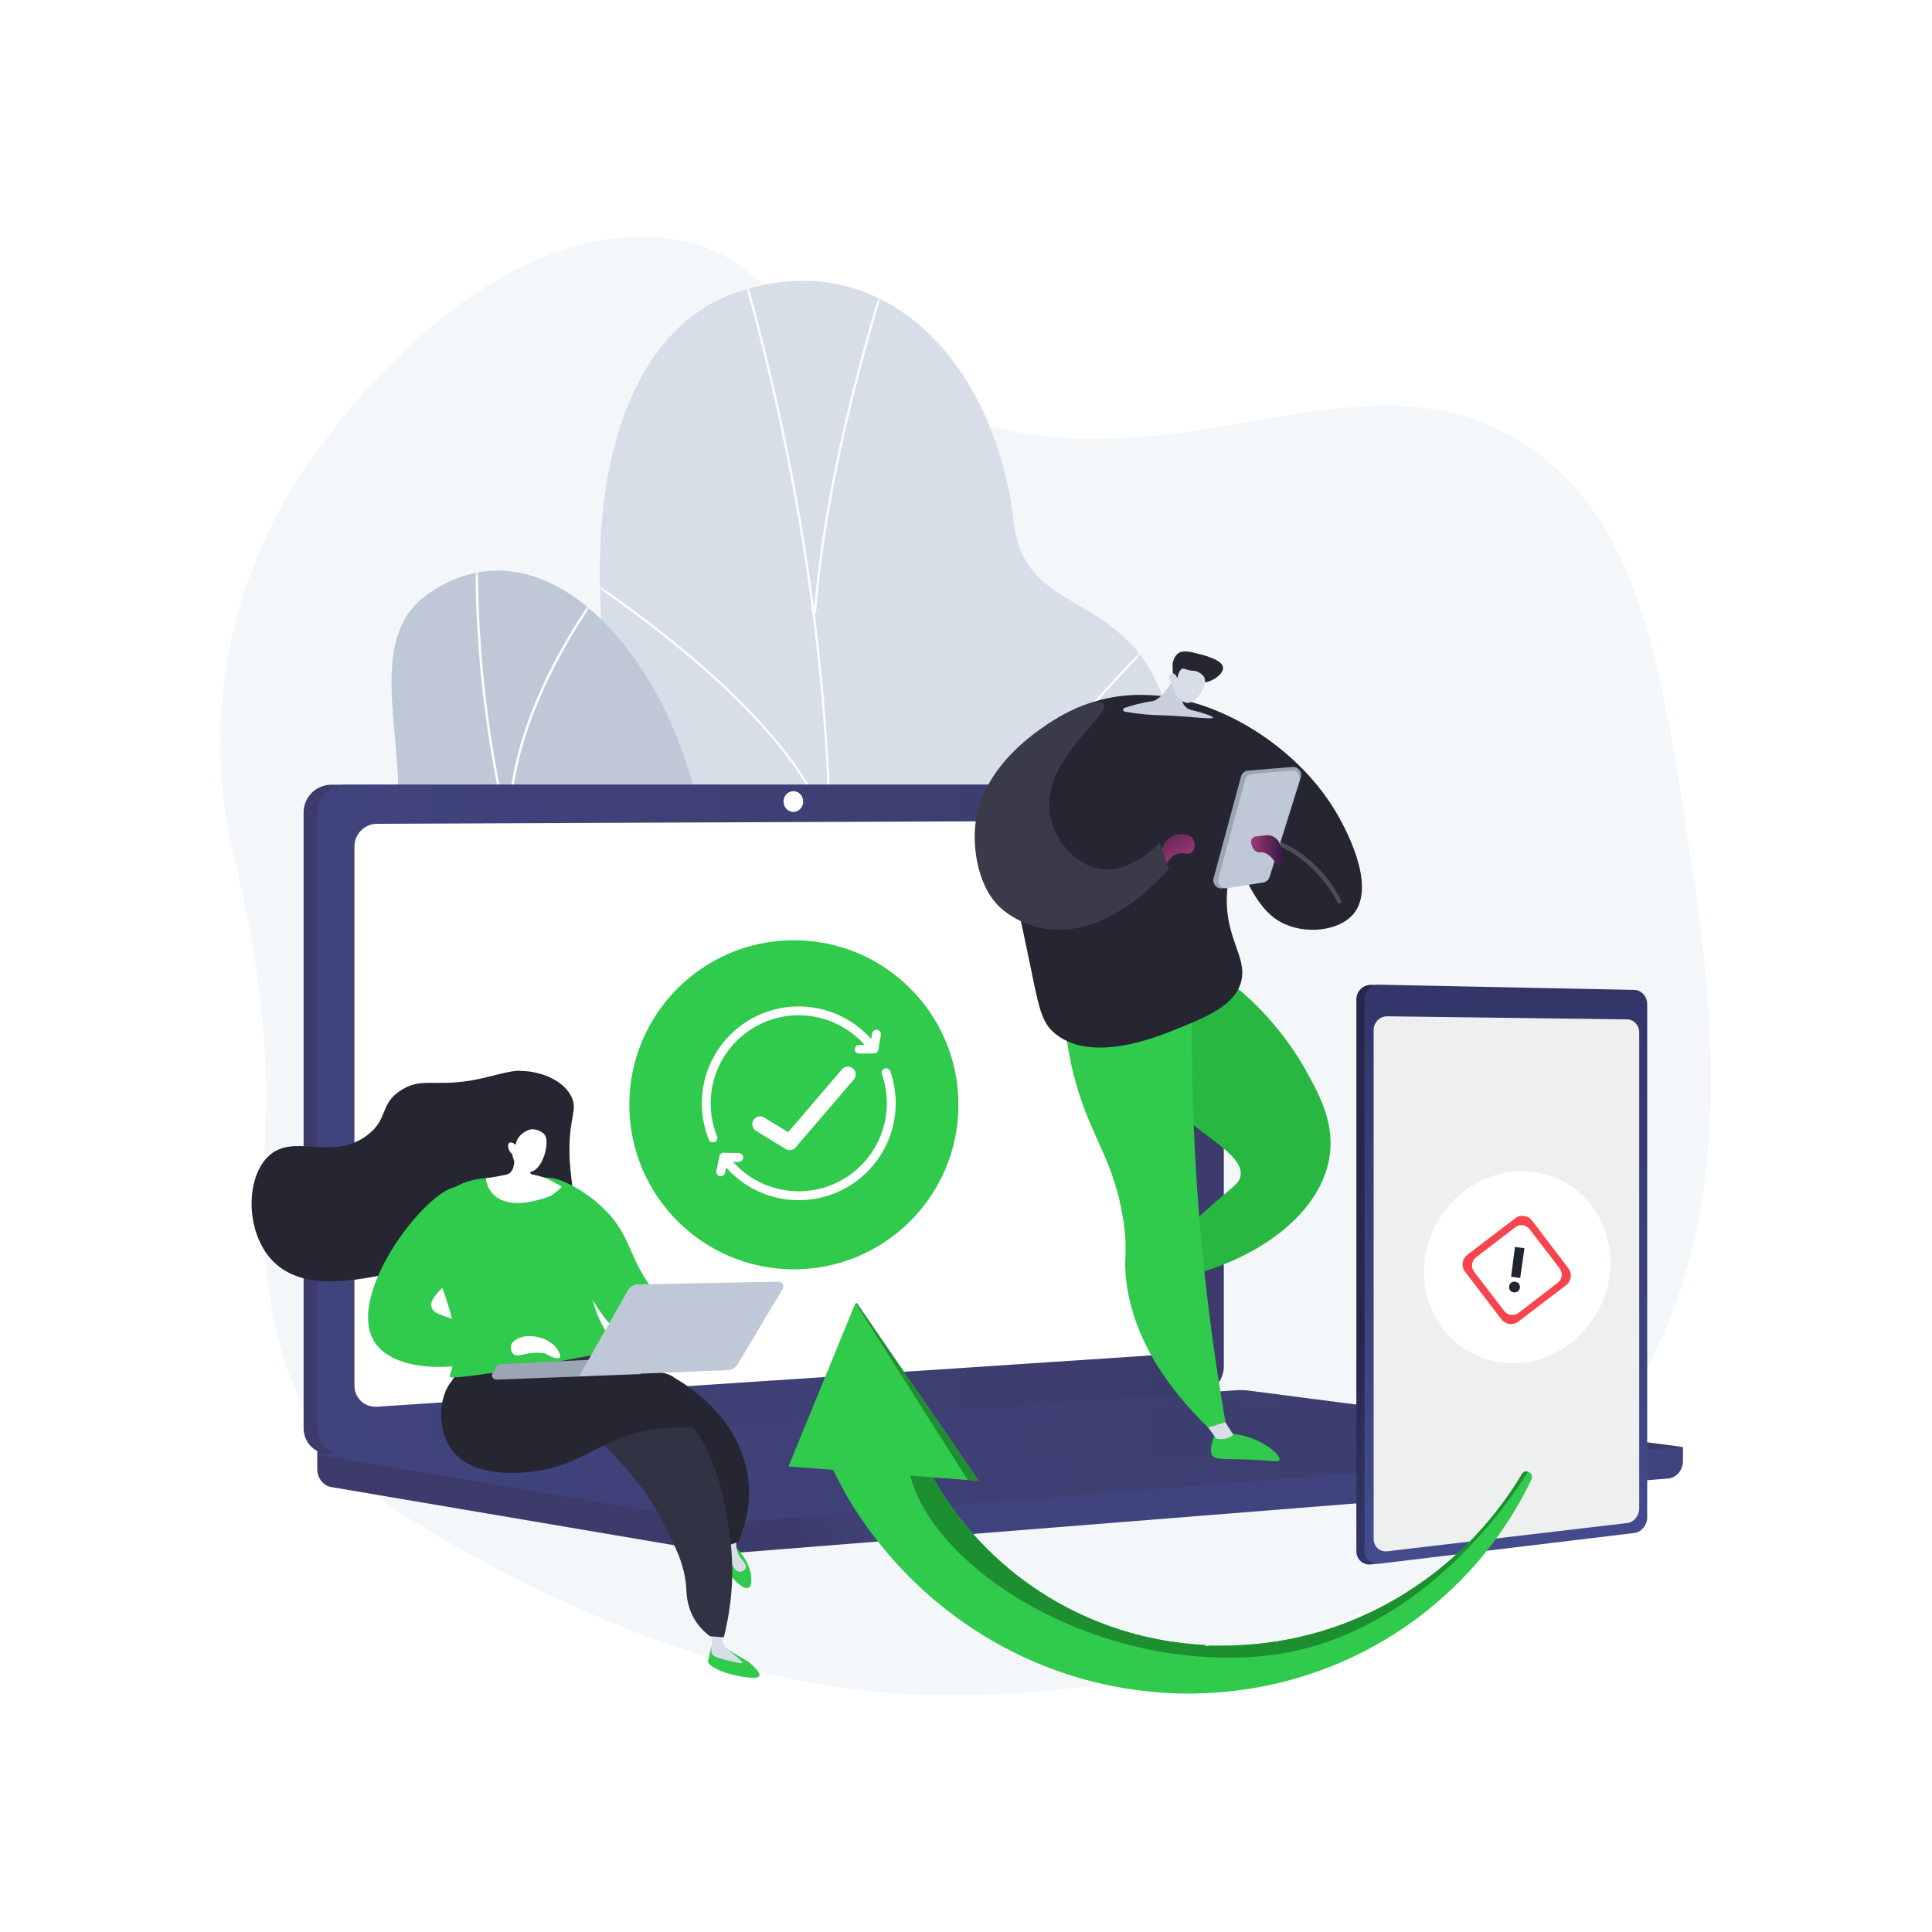 <svg width="321" height="321" viewBox="0 0 321 321" fill="none" xmlns="http://www.w3.org/2000/svg">
<rect x="0" y="0" width="321" height="321" fill="#808080" stroke="none"/>
<g clip-path="url(#clip0_2540_4098)">
<path d="M321 0H0V321H321V0Z" fill="white"/>
<path d="M280.62 140.531C275.74 108.569 271.82 86.48 254.187 74.384C224.449 53.973 191.233 87.111 149.105 64.875C128.365 53.93 127.587 41.228 110.014 39.55C78.935 36.565 53.48 73.657 51.273 76.841C37.871 96.17 33.398 119.73 38.831 142.2C42.362 156.797 44.741 171.895 44.092 186.89C42.95 212.985 43.608 237.35 68.933 252.915C91.55 266.811 120.007 279.071 147.158 281.217C165.614 282.679 186.301 280.317 204.09 275.515C294.723 251.012 287.334 184.476 280.62 140.531Z" fill="#F4F7FA"/>
<path d="M107.98 220.123C105.48 223.117 101.327 227.071 96.767 231.691L158.094 250.397C154.011 230.22 147.193 208.641 167.058 177.744C176.377 163.243 199.002 138.705 194.218 119.298C188.767 97.183 170.294 103.533 168.434 86.774C165.518 60.575 146.786 39.792 121.867 48.764C97.269 57.615 91.117 102.824 113.466 156.728C125.103 197.229 121.028 204.48 107.98 220.123Z" fill="#D8DEE8"/>
<mask id="mask0_2540_4098" style="mask-type:luminance" maskUnits="userSpaceOnUse" x="96" y="46" width="99" height="205">
<path d="M107.98 220.123C105.48 223.117 101.327 227.071 96.767 231.691L158.094 250.397C154.011 230.22 147.193 208.641 167.058 177.744C176.377 163.243 199.002 138.705 194.218 119.298C188.767 97.183 170.294 103.533 168.434 86.774C165.518 60.575 146.786 39.792 121.867 48.764C97.269 57.615 91.117 102.824 113.466 156.728C125.103 197.229 121.028 204.48 107.98 220.123Z" fill="white"/>
</mask>
<g mask="url(#mask0_2540_4098)">
<path d="M129.551 237.808C131.264 229.64 132.475 221.853 133.747 213.599L134.171 210.847C134.543 206.841 135.01 202.896 135.469 199.08C136.498 190.471 137.476 182.338 137.346 173.522C137.398 173.011 137.468 172.527 137.545 172.007C137.822 170.164 138.099 168.252 137.312 166.271L137.295 166.193C139.959 120.094 133.15 72.67 117.074 25.239L117.429 25.117C133.522 72.575 140.331 120.033 137.675 166.167C138.48 168.235 138.186 170.268 137.917 172.059C137.84 172.57 137.77 173.054 137.727 173.53C137.857 182.347 136.879 190.497 135.85 199.115C135.391 202.922 134.915 206.867 134.552 210.882L134.128 213.642C132.847 221.896 131.645 229.692 129.923 237.869L129.551 237.808Z" fill="#FCFDFE"/>
<path d="M135.313 197.454C138.212 175.901 153.457 152.116 165.743 135.953C179.05 118.45 191.83 105.878 191.96 105.757L192.219 106.025C192.089 106.146 179.319 118.709 166.037 136.187C153.777 152.315 138.566 176.039 135.685 197.506L135.313 197.454Z" fill="#FCFDFE"/>
<path d="M135.209 101.837C137.009 78.796 144.225 55.029 146.604 47.224C147.054 45.727 147.357 44.741 147.383 44.55L147.755 44.594C147.729 44.81 147.496 45.597 146.968 47.337C144.597 55.132 137.381 78.874 135.59 101.872L135.209 101.837Z" fill="#FCFDFE"/>
<path d="M137.814 139.527C133.141 118.718 95.616 95.158 95.244 94.915L95.443 94.604C95.824 94.838 133.47 118.493 138.186 139.449L137.814 139.527Z" fill="#FCFDFE"/>
</g>
<path d="M117.169 153.604C113.925 184.813 130.148 176.282 143.654 180.971C156.97 205.968 155.992 227.624 129.949 243.397L103.793 236.329C93.972 234.728 82.733 230.367 84.913 217.293C87.379 202.507 91.991 193.474 76.045 184.224C60.107 174.975 54.44 160.811 62.997 146.44C71.996 131.316 57.711 107.868 71.217 98.601C94.734 82.456 120.544 121.106 117.169 153.604Z" fill="#BFC8D6"/>
<mask id="mask1_2540_4098" style="mask-type:luminance" maskUnits="userSpaceOnUse" x="59" y="94" width="94" height="150">
<path d="M117.169 153.604C113.925 184.813 130.148 176.282 143.654 180.971C156.97 205.968 155.992 227.624 129.949 243.397L103.793 236.329C93.972 234.728 82.733 230.367 84.913 217.293C87.379 202.507 91.991 193.474 76.045 184.224C60.107 174.975 54.44 160.811 62.997 146.44C71.996 131.316 57.711 107.868 71.217 98.601C94.734 82.456 120.544 121.106 117.169 153.604Z" fill="white"/>
</mask>
<g mask="url(#mask1_2540_4098)">
<path d="M117.308 210.147C107.608 196.701 99.544 182.079 93.35 166.678C87.103 151.147 82.828 135.036 80.665 118.787C79.419 109.469 78.874 100.064 79.03 90.823L79.437 90.832C79.281 100.046 79.826 109.434 81.063 118.735C83.226 134.95 87.483 151.026 93.722 166.531C99.908 181.897 107.955 196.493 117.636 209.913L117.308 210.147Z" fill="#FCFDFE"/>
<path d="M86.678 223.947L86.54 223.567C91.775 221.62 97.831 220.331 104.546 219.742C107.747 219.457 110.896 219.396 113.916 219.543L113.899 219.95C110.896 219.794 107.764 219.863 104.58 220.149C97.909 220.737 91.879 222.009 86.678 223.947Z" fill="#FCFDFE"/>
<path d="M97.503 176.178C85.303 161.287 55.902 159.116 55.608 159.098L55.634 158.692C55.928 158.709 85.502 160.898 97.814 175.918L97.503 176.178Z" fill="#FCFDFE"/>
<path d="M84.576 139.509C82.923 117.827 101.656 95.158 101.846 94.933L102.157 95.192C101.967 95.417 83.339 117.965 84.983 139.484L84.576 139.509Z" fill="#FCFDFE"/>
</g>
<path d="M279.625 240.413L52.71 238.544V244.073C52.71 245.569 53.696 246.85 55.037 247.075L119.202 257.959C119.964 258.089 120.734 258.124 121.504 258.063L277.159 245.656C278.552 245.543 279.625 244.263 279.625 242.723V240.413Z" fill="url(#paint0_linear_2540_4098)"/>
<path d="M197.281 231.457L55.054 241.563C52.511 241.745 50.443 239.824 50.443 237.272V135.002C50.443 132.449 52.511 130.381 55.054 130.381H197.281C199.375 130.381 201.07 132.25 201.07 134.56V227.01C201.07 229.312 199.375 231.31 197.281 231.457Z" fill="url(#paint1_linear_2540_4098)"/>
<path d="M199.548 231.457L57.321 241.563C54.778 241.745 52.71 239.824 52.71 237.272V135.002C52.71 132.449 54.778 130.381 57.321 130.381H199.548C201.641 130.381 203.337 132.25 203.337 134.56V227.01C203.337 229.312 201.641 231.31 199.548 231.457Z" fill="url(#paint2_linear_2540_4098)"/>
<path d="M198.241 139.743V221.3C198.241 223.195 196.839 224.83 195.109 224.942L168.607 226.699L72.705 233.058L62.642 233.724C60.575 233.863 58.887 232.28 58.887 230.194V140.66C58.887 138.575 60.575 136.879 62.642 136.871L112.843 136.663L129.862 136.594L143.42 136.542L155.343 136.49L195.118 136.326C196.848 136.308 198.241 137.84 198.241 139.743Z" fill="white"/>
<path d="M133.453 133.176C133.453 134.128 132.717 134.898 131.818 134.898C130.909 134.898 130.182 134.128 130.182 133.176C130.182 132.224 130.918 131.454 131.818 131.454C132.726 131.454 133.453 132.224 133.453 133.176Z" fill="white"/>
<path d="M205.215 230.999L52.71 241.641L119.202 252.915C119.964 253.045 120.734 253.08 121.504 253.019L279.625 240.413L207.638 231.068C206.833 230.964 206.02 230.938 205.215 230.999Z" fill="url(#paint3_linear_2540_4098)"/>
<path opacity="0.3" d="M74.955 241.909L201.927 232.92L241.226 237.973L115.352 247.585L74.955 241.909Z" fill="url(#paint4_linear_2540_4098)"/>
<path d="M131.904 210.9C147.004 210.9 159.245 198.659 159.245 183.559C159.245 168.458 147.004 156.217 131.904 156.217C116.804 156.217 104.563 168.458 104.563 183.559C104.563 198.659 116.804 210.9 131.904 210.9Z" fill="#30CA4C"/>
<path d="M118.458 189.797C118.164 189.797 117.887 189.624 117.775 189.338C117.005 187.426 116.607 185.393 116.607 183.316C116.607 174.439 123.831 167.214 132.709 167.214C137.796 167.214 142.642 169.663 145.67 173.755C145.912 174.084 145.843 174.543 145.514 174.785C145.185 175.027 144.727 174.958 144.485 174.629C141.733 170.909 137.329 168.685 132.709 168.685C124.645 168.685 118.078 175.244 118.078 183.316C118.078 185.211 118.432 187.054 119.133 188.793C119.289 189.174 119.107 189.598 118.727 189.754C118.649 189.78 118.554 189.797 118.458 189.797Z" fill="white"/>
<path d="M142.763 175.062C142.365 175.062 142.036 174.759 142.027 174.353C142.019 173.946 142.339 173.617 142.746 173.609L144.588 173.574L144.9 171.705C144.969 171.307 145.35 171.039 145.748 171.099C146.146 171.169 146.423 171.549 146.354 171.947L145.938 174.422C145.878 174.768 145.583 175.01 145.229 175.019L142.78 175.053C142.771 175.062 142.771 175.062 142.763 175.062Z" fill="white"/>
<path d="M132.717 199.409C127.742 199.409 123.122 197.16 120.042 193.24C119.791 192.92 119.843 192.453 120.163 192.202C120.483 191.951 120.95 192.003 121.201 192.323C123.996 195.888 128.192 197.93 132.717 197.93C140.781 197.93 147.348 191.371 147.348 183.299C147.348 181.646 147.072 180.019 146.535 178.471C146.397 178.09 146.604 177.666 146.985 177.536C147.366 177.406 147.79 177.605 147.919 177.986C148.516 179.691 148.819 181.482 148.819 183.299C148.819 192.185 141.595 199.409 132.717 199.409Z" fill="white"/>
<path d="M119.756 195.429C119.704 195.429 119.661 195.421 119.609 195.412C119.211 195.334 118.952 194.945 119.029 194.547L119.514 192.133C119.583 191.787 119.886 191.536 120.232 191.536H120.241L122.75 191.57C123.157 191.579 123.485 191.908 123.477 192.323C123.468 192.73 123.139 193.058 122.733 193.05L120.838 193.032L120.474 194.841C120.414 195.187 120.102 195.429 119.756 195.429Z" fill="white"/>
<path d="M131.212 191.095C130.978 191.095 130.745 191.034 130.537 190.904L125.614 187.885C125 187.513 124.809 186.708 125.19 186.102C125.562 185.497 126.367 185.298 126.972 185.678L130.952 188.118L139.899 177.666C140.366 177.121 141.179 177.061 141.725 177.528C142.27 177.995 142.33 178.808 141.863 179.354L132.19 190.645C131.947 190.939 131.584 191.095 131.212 191.095Z" fill="white"/>
<path d="M94.569 199.288C95.763 198.509 94.673 196.251 94.613 191.406C94.535 185.462 96.109 184.354 94.846 182.027C93.297 179.18 89.395 177.995 86.808 177.943C86.237 177.934 86.107 177.623 81.331 178.86C72.722 181.092 70.568 178.696 66.718 181.084C62.997 183.385 64.624 185.912 61.007 188.62C55.15 193.007 48.98 188.265 44.793 191.934C40.83 195.403 40.743 204.237 44.905 209.057C49.629 214.525 58.152 212.881 63.854 211.799C65.056 211.574 71.122 210.294 77.438 205.63C80.933 203.052 83.33 200.292 84.862 198.267C85.216 197.86 85.779 197.376 86.514 197.298C87.397 197.203 88.115 197.748 88.452 197.982C90.261 199.228 93.393 200.05 94.569 199.288Z" fill="#262633"/>
<path d="M89.759 196.035C91.299 194.633 96.793 197.333 100.427 200.923C104.701 205.137 104.372 208.555 108.11 213.789C109.962 216.394 113.146 219.898 118.778 222.961C118.38 223.956 117.982 224.959 117.584 225.955C114.859 226.119 109.512 226.024 104.519 222.762C101.05 220.495 99.267 217.501 95.841 211.592C92.406 205.665 87.838 197.791 89.759 196.035Z" fill="#30CA4C"/>
<path d="M124.446 276.181L120.154 273.603H118.216C118.216 273.603 117.558 276.06 117.628 276.181C118.493 277.591 122.508 278.664 125.008 278.759C125.423 278.777 126.003 278.777 126.15 278.474C126.418 277.963 125.285 276.89 124.446 276.181Z" fill="#30CA4C"/>
<path d="M120.085 270.791C119.808 272.383 120.154 273.213 120.535 273.681C120.803 274.009 121.037 274.105 122.603 275.454C123.122 275.904 123.39 276.147 123.329 276.268C123.26 276.415 122.802 276.337 121.815 276.095C119.661 275.575 118.579 275.307 118.311 274.788C118.069 274.321 118.285 274.105 118.268 272.824C118.259 271.985 118.086 271.301 117.956 270.877C118.657 270.86 119.375 270.825 120.085 270.791Z" fill="#D8DEE8"/>
<path d="M123.182 258.15C123.182 258.15 125.121 260.46 124.8 262.995C124.489 265.53 121.097 261.827 120.621 260.572C120.145 259.318 119.592 257.535 119.592 257.535C119.592 257.535 121.98 256.056 123.182 258.15Z" fill="#30CA4C"/>
<path d="M122.447 254.533C122.447 254.533 121.919 257.224 122.923 258.643C123.425 259.352 124.1 259.949 123.901 260.529C123.771 260.918 123.26 261.195 122.836 261.152C122.023 261.065 121.564 259.82 121.244 258.928C120.768 257.622 120.509 254.827 120.509 254.827L122.447 254.533Z" fill="#D8DEE8"/>
<path d="M120.898 256.809C121.495 256.592 122.092 256.376 122.689 256.16C123.615 254.04 124.748 250.553 124.376 246.313C123.399 235.412 113.319 229.64 112.203 229.026C109.46 230.402 106.674 232.349 106.57 234.797C106.44 237.877 110.637 239.495 114.573 243.995C116.935 246.694 119.462 250.717 120.898 256.809Z" fill="#262633"/>
<path d="M120.258 272.037C122.222 264.345 121.72 258.072 121.158 254.464C120.301 249.004 118.553 237.886 111.138 233.742C109.52 232.833 107.202 232.028 104.381 229.511C102.028 227.408 100.522 225.202 99.622 223.644C89.698 220.737 80.553 221.914 76.512 227.235C76.045 227.849 74.877 229.182 74.652 231.155C74.141 235.593 78.502 240.932 83.391 242.048C89.612 243.467 93.211 237.081 98.722 239.201C100.263 239.798 101.569 241.269 104.182 244.211C107.504 247.957 109.373 251.41 110.083 252.794C112.185 256.912 113.786 259.949 114.02 263.895C114.072 264.812 114.106 266.664 115.179 268.671C116.001 270.202 117.126 271.232 117.956 271.864C118.718 271.924 119.488 271.985 120.258 272.037Z" fill="#323245"/>
<path d="M115.118 237.185C113.994 237.125 112.263 237.09 110.178 237.298C100.28 238.275 97.546 243.173 89.369 244.367C87.431 244.652 78.814 245.907 75.084 240.923C72.402 237.35 72.809 231.18 75.742 228.758C76.979 227.728 78.208 227.763 86.159 227.832C89.153 227.858 92.147 227.867 95.132 227.91C107.799 228.074 110.221 227.192 112.523 229.286C113.596 230.263 115.162 232.366 115.118 237.185Z" fill="#262633"/>
<path d="M88.383 196.545C88.383 196.545 73.605 192.236 72.073 203.052C70.603 213.417 78.13 218.176 74.704 228.68C74.306 229.9 102.832 224.319 102.832 224.319C99.025 219.569 98.143 215.65 98.047 212.924C97.944 209.939 98.809 208.581 98.047 205.051C98.047 205.051 97.2 201.114 94.137 197.722C93.695 197.246 93.168 196.744 88.383 196.545Z" fill="#30CA4C"/>
<path d="M85.173 190.065C85.311 190.697 85.995 194.088 84.611 194.962C84.308 195.152 83.728 195.256 82.577 195.473C81.816 195.611 81.184 195.698 80.734 195.758C80.795 196.329 80.994 197.255 81.652 198.094C83.495 200.456 87.18 199.842 87.708 199.747C89.568 199.409 91.394 198.838 91.835 198.484C92.51 197.947 93.038 197.549 93.35 197.143C92.631 196.796 91.178 195.879 90.209 195.576C89.482 195.351 88.798 195.196 88.175 195.075C88.072 194.417 87.968 193.759 87.873 193.111C86.964 192.107 86.064 191.086 85.173 190.065Z" fill="white"/>
<path d="M85.104 191.752C85.104 191.752 85.355 194.235 87.769 194.677C89.932 195.066 91.567 189.84 90.451 188.481C90.079 188.032 89.17 187.599 88.374 187.625C87.821 187.642 85.943 188.36 85.675 190.238C85.303 189.84 84.836 189.727 84.602 189.892C84.308 190.099 84.463 190.714 84.498 190.852C84.645 191.337 84.957 191.631 85.104 191.752Z" fill="white"/>
<path d="M105.843 225.548L83.226 226.646C82.915 226.664 82.629 226.828 82.465 227.096L81.842 228.1C81.531 228.602 81.903 229.242 82.491 229.225L106.449 228.316L105.843 225.548Z" fill="#9CA5B3"/>
<path d="M129.369 212.95L105.999 213.4C105.307 213.417 104.675 213.789 104.329 214.395L96.239 228.628L120.916 227.642C121.591 227.616 122.214 227.244 122.56 226.664L130.053 214.135C130.381 213.616 129.992 212.933 129.369 212.95Z" fill="#BFC8D6"/>
<path opacity="0.3" d="M104.338 214.395C104.675 213.798 105.316 213.417 106.008 213.4L106.518 213.391C106.596 214.144 106.83 214.836 107.288 215.39C108.733 217.129 111.121 216.056 112.904 217.899C114.868 219.924 113.051 222.329 114.807 224.206C116.65 226.188 119.635 224.579 123.061 225.842L122.568 226.664C122.222 227.243 121.599 227.615 120.924 227.641L96.248 228.628L104.338 214.395Z" fill="#BFC8D6"/>
<path d="M85.069 224.786C85.363 224.008 85.657 223.229 85.952 222.45C82.698 221.559 78.199 220.244 73.579 218.591C72.852 218.332 71.996 218.012 71.719 217.25C70.931 215.113 75.95 212.907 77.896 208.243C79.696 203.934 78.71 197.956 76.616 197.246C72.255 195.775 56.811 215.009 62.331 223.116C65.446 227.711 75.067 228.438 85.069 224.786Z" fill="#30CA4C"/>
<path d="M85.952 222.459C87.994 221.377 90.442 222.485 90.598 222.563C91.048 222.77 91.697 223.151 92.363 223.826C92.441 223.93 93.323 225.158 93.003 225.548C92.744 225.859 91.74 225.6 90.537 224.856C90.035 224.786 89.283 224.717 88.383 224.804C86.73 224.959 85.969 225.479 85.372 225.029C84.931 224.7 84.784 223.999 84.939 223.48C85.104 222.917 85.606 222.641 85.952 222.459Z" fill="white"/>
<path d="M194.166 160.327C199.98 157.489 211.315 167.768 216.835 177.623C219.033 181.551 221.611 186.154 220.979 191.631C219.855 201.339 209.082 209.861 194.252 212.708C193.837 211.22 193.422 209.723 192.998 208.235C194.616 206.547 197.047 204.108 200.145 201.313C204.903 197.021 205.881 196.736 206.115 195.377C206.859 190.939 195.455 187.227 191.397 179.423C187.91 172.717 189.701 162.507 194.166 160.327Z" fill="#28B842"/>
<path d="M201.806 238.388C201.806 238.388 200.854 240.741 201.33 241.667C201.832 242.636 203.268 242.351 207.326 242.498C211.479 242.654 212.422 242.991 212.587 242.567C212.915 241.736 209.688 239.089 205.916 238.388C204.246 238.077 202.801 238.206 201.806 238.388Z" fill="#30CA4C"/>
<path d="M202.662 234.866L204.921 238.388C204.921 238.388 203.882 239.418 202.109 239.028L199.626 235.697L202.662 234.866Z" fill="#D8DEE8"/>
<path d="M198.137 162.429C197.886 172.596 198.025 183.584 198.76 195.291C199.703 210.233 201.46 223.956 203.614 236.285C202.654 236.588 201.702 236.891 200.742 237.194C190.904 227.607 187.962 219.18 187.158 213.115C186.587 208.832 187.452 208.46 186.682 203.095C185.219 192.877 181.395 189.381 178.722 179.821C177.718 176.23 176.593 170.805 176.662 163.736C183.826 163.303 190.982 162.871 198.137 162.429Z" fill="#30CA4C"/>
<path d="M205.18 144.225C204.999 144.268 204.229 144.528 203.917 147.764C203.182 155.577 207.248 158.735 206.245 162.975C205.284 167.041 200.378 169.014 195.334 171.039C191.96 172.397 181.534 176.593 175.468 171.869C172.916 169.879 172.639 167.482 170.813 158.674C166.184 136.282 164.393 134.361 166.34 129.516C169.68 121.193 178.626 117.749 180.115 117.169C195.983 111.052 214.732 122.292 222.139 135.209C223.117 136.914 228.94 147.063 224.847 151.882C222.372 154.798 216.679 155.265 212.924 153.275C207.914 150.619 206.85 143.836 205.18 144.225Z" fill="#262633"/>
<path d="M222.528 150.143C222.58 150.143 222.632 150.135 222.675 150.109C222.857 150.031 222.935 149.815 222.848 149.633C222.71 149.339 219.439 142.304 211.869 139.527C211.687 139.458 211.479 139.553 211.41 139.743C211.341 139.925 211.436 140.133 211.626 140.202C218.911 142.867 222.173 149.858 222.208 149.927C222.26 150.065 222.39 150.143 222.528 150.143Z" fill="#4D4D56"/>
<path d="M192.808 142.114C192.851 141.794 193.18 139.561 195.04 138.843C195.966 138.489 197.592 138.385 198.233 139.406C198.631 140.046 198.596 141.058 198.077 141.56C197.419 142.192 196.554 141.439 195.369 141.958C193.941 142.581 193.707 144.303 193.214 144.19C192.816 144.095 192.695 142.97 192.808 142.114Z" fill="url(#paint5_linear_2540_4098)"/>
<path d="M192.686 140.011C192.262 140.401 187.46 145.557 182.234 144.251C177.683 143.117 174.889 138.688 174.404 134.967C173.245 126.116 184.77 118.692 183.351 116.901C182.511 115.845 178.064 117.801 174.941 119.765C172.379 121.374 161.659 128.114 161.945 139.406C161.971 140.556 162.161 147.816 166.963 151.441C173.461 156.338 183.498 156.208 194.218 144.372C193.629 142.685 193.283 141.707 192.686 140.011Z" fill="#3A3A48"/>
<path d="M216.134 129.17L210.96 145.687C210.787 146.232 210.294 146.604 209.731 146.622L202.974 147.608C202.1 147.643 201.434 146.838 201.616 145.99L206.175 129.084C206.305 128.487 206.824 128.045 207.439 128.028L214.81 127.431C215.736 127.405 216.402 128.288 216.134 129.17Z" fill="#9CA5B2"/>
<path d="M215.883 129.715L210.865 145.739C210.7 146.267 210.225 146.63 209.671 146.648L203.727 147.599C202.879 147.625 202.23 146.855 202.412 146.025L206.867 129.611C206.997 129.032 207.499 128.608 208.096 128.59L214.603 128.028C215.494 128.002 216.151 128.859 215.883 129.715Z" fill="#BFC8D6"/>
<path d="M196.485 115.577C196.191 116.616 196.814 117.697 197.86 117.948C199.132 118.251 200.681 118.675 201.347 119.064C202.576 119.765 197.61 118.952 193.041 118.848C190.186 118.779 188.057 118.459 186.863 118.234C186.543 118.173 186.517 117.723 186.829 117.619C187.971 117.247 189.822 116.702 191.397 116.503C193.335 116.261 195.421 111.978 195.421 111.978L197.082 113.492L196.485 115.577Z" fill="#CAD0DB"/>
<path d="M213.011 140.937L212.699 140.418C212.422 139.345 211.393 138.644 210.294 138.783L208.633 138.99C208.113 139.051 207.759 139.544 207.871 140.063C208.027 140.807 208.425 141.69 209.446 141.621C211.176 141.508 212.284 144.026 212.284 144.026L212.95 143.092C213.391 142.451 213.417 141.603 213.011 140.937Z" fill="url(#paint6_linear_2540_4098)"/>
<path d="M200.197 113.38C201.633 113.163 203.242 111.961 203.208 110.966C203.164 109.599 200.032 108.846 198.449 108.465C196.865 108.084 196.191 108.223 195.732 108.569C195.265 108.924 194.962 109.555 194.867 110.1C194.815 110.395 194.806 110.81 194.858 111.623C194.901 112.35 194.893 112.315 194.91 112.532C194.953 113.042 195.092 113.951 195.594 115.197C195.801 114.972 196.078 114.695 196.424 114.427C196.554 114.323 197.09 113.925 197.687 113.682C198.734 113.258 199.323 113.509 200.197 113.38Z" fill="#262633"/>
<path d="M194.832 113.795C194.832 113.795 194.927 115.794 196.805 116.668C198.492 117.455 200.733 113.933 200.11 112.584C199.902 112.134 199.271 111.649 198.613 111.493C198.233 111.407 198.042 111.485 197.411 111.32C196.831 111.173 196.718 111.044 196.502 111.087C196.225 111.139 195.87 111.459 195.602 112.705C195.464 112.22 195.161 111.891 194.824 111.874C194.772 111.874 194.616 111.883 194.495 111.969C194.045 112.272 194.14 113.008 194.832 113.795Z" fill="#D8DEE8"/>
<path d="M272.435 166.859V252.232C272.435 253.512 271.396 253.875 270.22 254.014L228.464 259.846L227.806 259.923C226.465 260.088 225.357 259.093 225.357 257.726V166.072C225.357 164.705 226.465 163.606 227.806 163.632L228.697 163.649L270.583 166.427C271.76 166.444 272.435 165.587 272.435 166.859Z" fill="url(#paint7_linear_2540_4098)"/>
<path d="M273.681 166.842V252.128C273.681 253.4 272.72 254.559 271.543 254.706L229.147 259.811C227.806 259.975 226.707 258.989 226.707 257.613V166.046C226.707 164.679 227.806 163.58 229.147 163.606L271.543 164.471C272.729 164.497 273.681 165.562 273.681 166.842Z" fill="url(#paint8_linear_2540_4098)"/>
<path d="M272.357 171.558V250.648C272.357 251.842 271.457 252.924 270.358 253.054L230.497 257.743C229.251 257.89 228.23 256.964 228.23 255.693V171.142C228.23 169.87 229.251 168.841 230.497 168.858L270.358 169.369C271.466 169.377 272.357 170.364 272.357 171.558Z" fill="#EEEFEF"/>
<path d="M267.581 209.749C267.581 218.401 260.832 225.877 252.361 226.456C243.735 227.045 236.623 220.279 236.623 211.332C236.623 202.386 243.735 194.893 252.361 194.599C260.823 194.313 267.581 201.096 267.581 209.749Z" fill="white"/>
<path d="M138.091 243.64L150.723 241.122L152.644 240.741C152.644 240.741 152.834 241.157 153.197 241.944C153.371 242.342 153.613 242.818 153.89 243.372C154.158 243.943 154.513 244.566 154.893 245.275C155.681 246.677 156.684 248.373 157.999 250.224C159.306 252.067 160.898 254.083 162.827 256.125C164.757 258.167 167.007 260.235 169.585 262.199C170.891 263.16 172.241 264.137 173.703 265.028C173.885 265.141 174.067 265.262 174.249 265.375C174.43 265.487 174.621 265.591 174.811 265.703C175.183 265.92 175.564 266.136 175.936 266.361C176.706 266.768 177.476 267.209 178.28 267.59C181.473 269.19 184.951 270.514 188.603 271.5C190.428 271.985 192.306 272.374 194.209 272.694L195.646 272.893C195.879 272.928 196.13 272.963 196.355 272.989L197.056 273.058L197.757 273.136C197.99 273.162 198.215 273.188 198.484 273.205L200.041 273.309L200.24 273.326L200.335 273.43L200.361 273.525H200.387L200.725 273.447L201.46 273.421C201.944 273.438 202.438 273.438 202.922 273.43L204.384 273.413C204.869 273.395 205.362 273.369 205.847 273.352C207.793 273.257 209.732 273.084 211.635 272.79L212.353 272.686L213.063 272.556C213.539 272.469 214.014 272.392 214.482 272.296C215.416 272.089 216.359 271.898 217.276 271.647C218.202 271.431 219.102 271.146 220.01 270.886C220.46 270.748 220.902 270.592 221.352 270.445C221.577 270.376 221.793 270.298 222.018 270.228C222.234 270.151 222.45 270.064 222.667 269.986C224.423 269.363 226.102 268.628 227.728 267.866C228.533 267.468 229.338 267.088 230.108 266.655C230.895 266.248 231.639 265.807 232.383 265.375C235.342 263.618 237.99 261.68 240.3 259.733C242.619 257.778 244.592 255.805 246.236 253.954C247.888 252.102 249.195 250.38 250.242 248.927C250.752 248.191 251.219 247.542 251.583 246.962C251.955 246.383 252.284 245.898 252.526 245.474C252.656 245.258 252.768 245.068 252.872 244.903C253.08 244.557 253.495 244.401 253.876 244.523C253.927 244.54 253.979 244.557 254.031 244.583L254.092 244.618C254.499 244.834 254.663 245.336 254.464 245.76C254.386 245.933 254.282 246.132 254.178 246.365C253.979 246.807 253.685 247.352 253.348 247.992C253.019 248.641 252.604 249.359 252.145 250.164C251.211 251.764 250.017 253.677 248.477 255.779C246.936 257.873 245.068 260.14 242.809 262.441C240.551 264.734 237.938 267.07 234.936 269.259C234.174 269.796 233.422 270.358 232.617 270.869C231.829 271.405 230.999 271.907 230.16 272.417C228.472 273.413 226.716 274.382 224.864 275.247C224.631 275.359 224.406 275.472 224.172 275.576C223.939 275.679 223.705 275.783 223.463 275.887C222.987 276.095 222.52 276.311 222.035 276.51C221.066 276.891 220.097 277.297 219.102 277.635C218.116 278.007 217.095 278.318 216.074 278.647C215.563 278.803 215.044 278.941 214.525 279.088L213.746 279.305L212.959 279.495C210.856 280.032 208.702 280.43 206.53 280.741C205.985 280.81 205.44 280.888 204.895 280.957L203.251 281.122C202.697 281.182 202.152 281.208 201.598 281.243L200.768 281.295L200.352 281.321L199.885 281.329L198.328 281.373C198.077 281.39 197.783 281.381 197.497 281.381L196.641 281.373L195.784 281.364C195.499 281.364 195.23 281.338 194.945 281.329C194.391 281.303 193.837 281.277 193.284 281.251C191.069 281.096 188.862 280.845 186.69 280.481C182.347 279.746 178.116 278.578 174.171 277.055C173.176 276.692 172.215 276.259 171.255 275.861C170.779 275.645 170.312 275.429 169.844 275.212C169.611 275.1 169.377 274.996 169.144 274.883C168.91 274.771 168.685 274.65 168.46 274.537C166.617 273.637 164.887 272.634 163.208 271.621C159.886 269.554 156.918 267.304 154.331 265.046C151.744 262.788 149.546 260.495 147.712 258.366C145.878 256.238 144.424 254.256 143.265 252.586C142.694 251.747 142.183 250.994 141.776 250.328C141.361 249.662 140.998 249.091 140.73 248.615C140.176 247.646 138.091 243.64 138.091 243.64Z" fill="#30CA4C"/>
<path d="M150.697 241.685C150.688 241.494 150.697 241.304 150.723 241.122L152.644 240.741C152.644 240.741 152.834 241.157 153.197 241.944C153.371 242.342 153.613 242.818 153.89 243.372C154.158 243.943 154.513 244.566 154.893 245.275C155.681 246.677 156.684 248.373 158 250.224C159.306 252.067 160.898 254.083 162.827 256.125C164.757 258.167 167.007 260.235 169.585 262.199C170.891 263.16 172.241 264.137 173.703 265.028C173.885 265.141 174.067 265.262 174.249 265.375C174.43 265.487 174.621 265.591 174.811 265.703C175.183 265.92 175.564 266.136 175.936 266.361C176.706 266.768 177.476 267.209 178.28 267.59C181.473 269.19 184.951 270.514 188.603 271.5C190.428 271.985 192.306 272.374 194.209 272.694L195.646 272.893C195.879 272.928 196.13 272.963 196.355 272.989L197.056 273.058L197.757 273.136C197.99 273.162 198.215 273.188 198.484 273.205L200.041 273.309L200.24 273.326L200.335 273.43L200.361 273.525H200.387L200.725 273.447L201.46 273.421C201.944 273.438 202.438 273.438 202.922 273.43L204.384 273.413C204.869 273.395 205.362 273.369 205.847 273.352C207.793 273.257 209.732 273.084 211.635 272.79L212.353 272.686L213.063 272.556C213.539 272.469 214.014 272.392 214.482 272.296C215.416 272.089 216.359 271.898 217.276 271.647C218.202 271.431 219.102 271.146 220.01 270.886C220.46 270.748 220.902 270.592 221.352 270.445C221.577 270.376 221.793 270.298 222.018 270.228C222.234 270.151 222.45 270.064 222.667 269.986C224.423 269.363 226.102 268.628 227.728 267.866C228.533 267.468 229.338 267.088 230.108 266.655C230.895 266.248 231.639 265.807 232.383 265.375C235.342 263.618 237.99 261.68 240.3 259.733C242.619 257.778 244.592 255.805 246.236 253.954C247.888 252.102 249.195 250.38 250.242 248.927C250.752 248.191 251.219 247.542 251.583 246.962C251.955 246.383 252.284 245.898 252.526 245.474C252.656 245.258 252.768 245.068 252.872 244.903C253.08 244.557 253.495 244.401 253.876 244.523C250.501 249.991 234.624 273.404 208.538 275.264C178.99 277.358 151.303 257.873 150.697 241.685Z" fill="#1D8F31"/>
<path d="M132.83 243.657L142.339 216.472L162.611 246.037L132.83 243.657Z" fill="url(#paint9_linear_2540_4098)"/>
<path d="M132.83 243.657L142.339 216.472L162.611 246.037L132.83 243.657Z" fill="#1D8F31"/>
<path d="M131.004 243.657L142.14 216.472L160.777 245.889L131.004 243.657Z" fill="#30CA4C"/>
<path d="M254.534 202.781L260.592 210.732C261.262 211.606 261.087 212.858 260.213 213.528L252.262 219.586C251.388 220.256 250.136 220.081 249.466 219.207L243.408 211.285C242.738 210.412 242.913 209.159 243.787 208.489L251.738 202.431C252.612 201.732 253.864 201.907 254.534 202.781Z" fill="#F8444F"/>
<path d="M254.067 204.295L259.048 210.79C259.601 211.518 259.456 212.538 258.757 213.062L252.262 218.042C251.534 218.596 250.514 218.45 249.99 217.751L245.01 211.256C244.456 210.528 244.602 209.509 245.301 208.984L251.796 204.004C252.495 203.421 253.514 203.567 254.067 204.295Z" fill="white"/>
<path fill-rule="evenodd" clip-rule="evenodd" d="M253.991 204.353C253.469 203.665 252.511 203.532 251.857 204.077L251.855 204.079L245.358 209.061C244.703 209.553 244.564 210.511 245.086 211.198C245.086 211.198 245.086 211.198 245.086 211.198L250.066 217.694C250.558 218.349 251.517 218.488 252.204 217.966C252.204 217.966 252.204 217.966 252.204 217.966L258.698 212.986L258.699 212.985C259.355 212.494 259.494 211.535 258.972 210.848L253.992 204.353L253.991 204.353ZM254.143 204.237C253.56 203.469 252.479 203.311 251.736 203.929L245.243 208.908C245.243 208.908 245.243 208.908 245.243 208.908C244.501 209.465 244.349 210.545 244.933 211.314L244.934 211.314L249.913 217.808C249.914 217.809 249.914 217.809 249.914 217.809C250.471 218.551 251.55 218.703 252.32 218.118L258.814 213.138C258.814 213.138 258.814 213.138 258.815 213.138C259.557 212.581 259.709 211.502 259.124 210.732L259.124 210.732L254.144 204.237C254.144 204.237 254.144 204.237 254.143 204.237Z" fill="white"/>
<path d="M252.525 213.965C252.379 215.13 250.573 214.897 250.748 213.732C250.894 212.538 252.67 212.771 252.525 213.965ZM253.282 207.383L252.583 212.334L251.068 212.13C251.301 210.47 251.476 208.839 251.709 207.179L253.282 207.383Z" fill="#212531"/>
</g>
<defs>
<linearGradient id="paint0_linear_2540_4098" x1="148.583" y1="249.033" x2="132.651" y2="255.725" gradientUnits="userSpaceOnUse">
<stop stop-color="#40447E"/>
<stop offset="0.996" stop-color="#3C3B6B"/>
</linearGradient>
<linearGradient id="paint1_linear_2540_4098" x1="122.752" y1="182.259" x2="106.476" y2="189.095" gradientUnits="userSpaceOnUse">
<stop stop-color="#40447E"/>
<stop offset="0.996" stop-color="#3C3B6B"/>
</linearGradient>
<linearGradient id="paint2_linear_2540_4098" x1="52.705" y1="185.979" x2="203.337" y2="185.979" gradientUnits="userSpaceOnUse">
<stop stop-color="#40447E"/>
<stop offset="0.996" stop-color="#3C3B6B"/>
</linearGradient>
<linearGradient id="paint3_linear_2540_4098" x1="52.705" y1="242.008" x2="279.626" y2="242.008" gradientUnits="userSpaceOnUse">
<stop stop-color="#40447E"/>
<stop offset="0.996" stop-color="#3C3B6B"/>
</linearGradient>
<linearGradient id="paint4_linear_2540_4098" x1="74.959" y1="240.251" x2="241.222" y2="240.251" gradientUnits="userSpaceOnUse">
<stop stop-color="#40447E"/>
<stop offset="0.996" stop-color="#3C3B6B"/>
</linearGradient>
<linearGradient id="paint5_linear_2540_4098" x1="191.761" y1="135.206" x2="196.545" y2="143.284" gradientUnits="userSpaceOnUse">
<stop stop-color="#311944"/>
<stop offset="1" stop-color="#A03976"/>
</linearGradient>
<linearGradient id="paint6_linear_2540_4098" x1="213.298" y1="141.395" x2="207.845" y2="141.395" gradientUnits="userSpaceOnUse">
<stop stop-color="#311944"/>
<stop offset="1" stop-color="#A03976"/>
</linearGradient>
<linearGradient id="paint7_linear_2540_4098" x1="281.583" y1="240.454" x2="241.128" y2="205.944" gradientUnits="userSpaceOnUse">
<stop stop-color="#444B8C"/>
<stop offset="0.996" stop-color="#26264F"/>
</linearGradient>
<linearGradient id="paint8_linear_2540_4098" x1="248.482" y1="255.19" x2="254.308" y2="98.582" gradientUnits="userSpaceOnUse">
<stop stop-color="#444B8C"/>
<stop offset="0.996" stop-color="#26264F"/>
</linearGradient>
<linearGradient id="paint9_linear_2540_4098" x1="144.843" y1="286.131" x2="152.684" y2="173.626" gradientUnits="userSpaceOnUse">
<stop offset="0.004" stop-color="#E38DDD"/>
<stop offset="1" stop-color="#9571F6"/>
</linearGradient>
<clipPath id="clip0_2540_4098">
<rect width="321" height="321" fill="white"/>
</clipPath>
</defs>
</svg>
